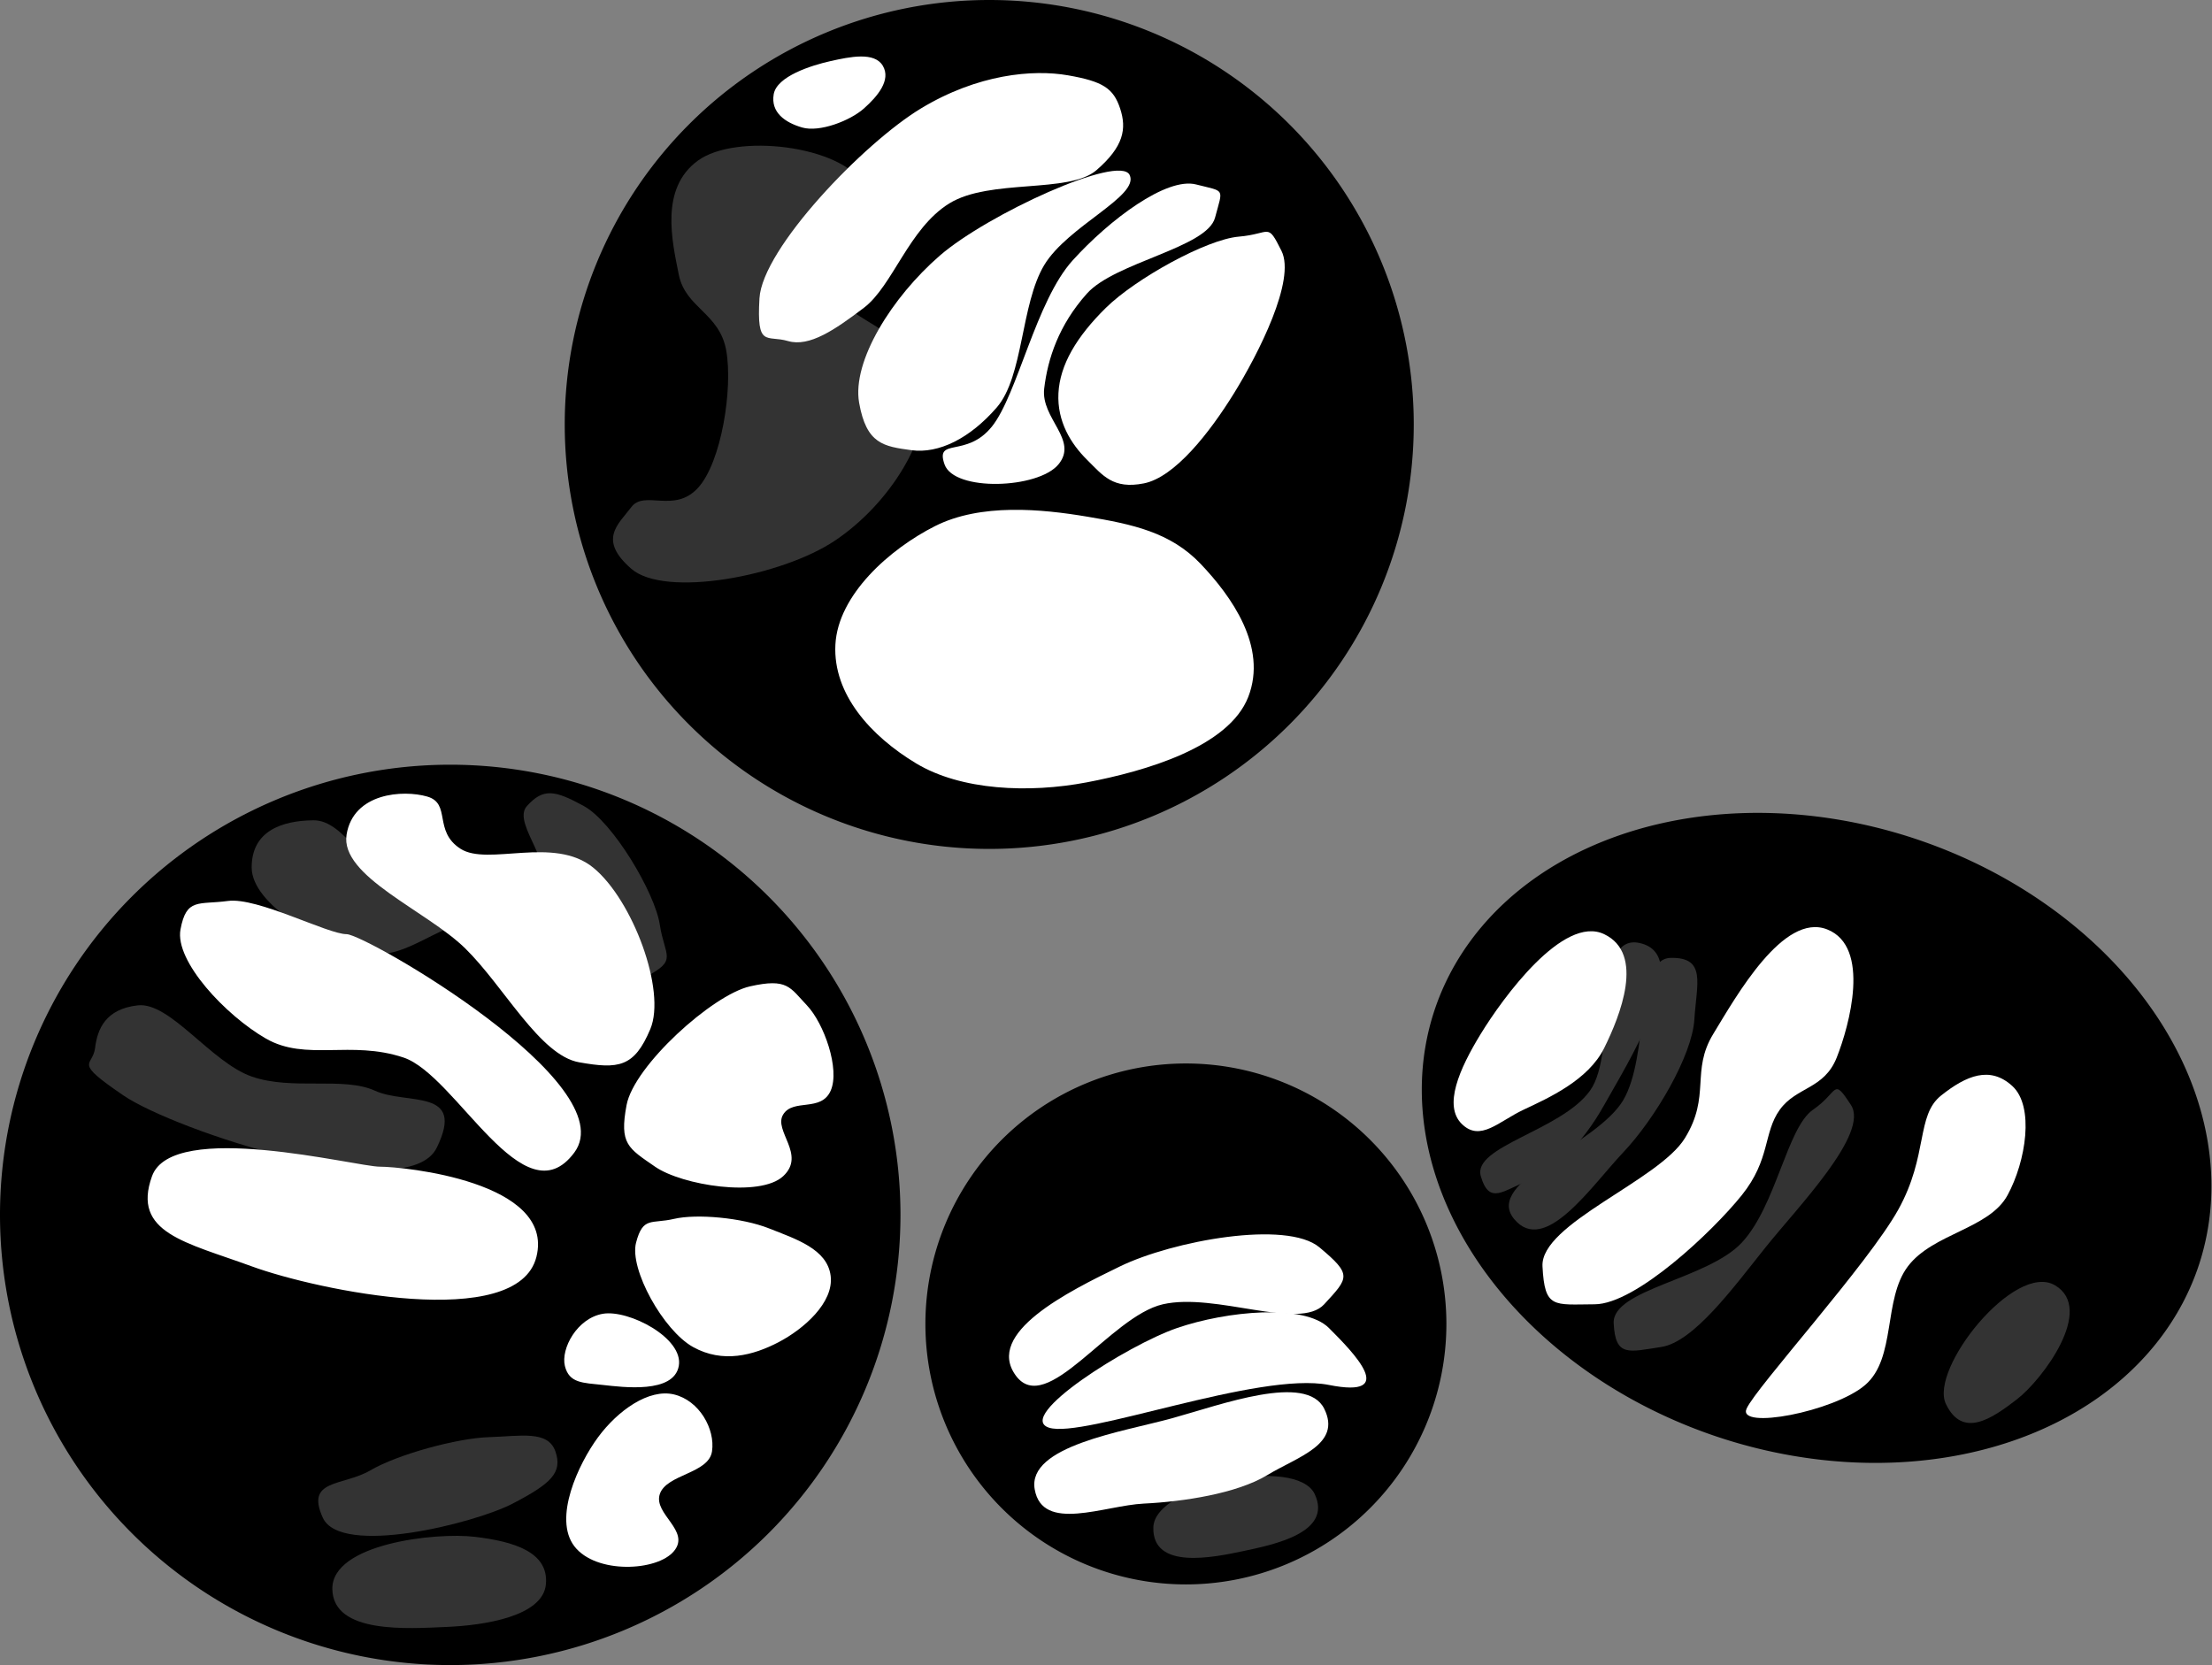<svg xmlns="http://www.w3.org/2000/svg" xmlns:dc="http://dublincore.org/documents/dcmi-terms/" height="258.906" width="343.909"><rect width="100%" height="100%" fill="#808080" stroke="none"/><path d="M138.5 188.906a68.5 68.5 0 0 1-137 0 68.5 68.5 0 1 1 137 0z" stroke="#000" stroke-width="3"/><path d="M21.421 156.324c-5.013.57-6.274 3.664-6.64 6.64-.367 2.977-3.56 1.94 4.427 7.379 7.987 5.437 44.122 17.46 48.697 8.116 4.574-9.344-4.69-6.605-9.592-8.854-4.903-2.25-12.861 0-19.184-2.214-6.322-2.213-12.695-11.638-17.708-11.067zM48.721 127.549c-4.919.05-9.627 1.672-9.592 7.378.035 5.706 10.834 11.957 17.708 13.28 6.874 1.325 11.562-5.491 19.184-5.164 7.622.327 19.269 11.485 24.348 8.854 5.08-2.63 2.976-3.122 2.213-8.116-.762-4.994-7.308-15.985-11.805-18.446-4.496-2.46-6.295-2.843-8.854 0-2.559 2.843 5.509 9.848 1.476 14.019-4.033 4.17-14.697.722-20.66-1.476-5.961-2.197-9.1-10.38-14.018-10.33zM76.02 223.466c-4.95.154-14.188 2.675-18.445 5.165s-10.16 1.314-7.378 7.378 23.587.872 29.513-2.213c5.925-3.085 7.8-4.805 6.64-8.116-1.16-3.311-5.379-2.367-10.33-2.214zM51.672 247.077c-.104-7.04 16.032-8.842 22.135-8.116 6.103.725 11.527 2.373 11.068 7.378-.46 5.005-9.58 6.394-15.495 6.64-5.915.246-17.603 1.137-17.708-5.902z" fill="#333"/><path d="M218.302 66a64.5 64.5 0 0 1-129 0 64.5 64.5 0 1 1 129 0z" stroke="#000" stroke-width="3"/><path d="M134.309 28.68c-3.502-6.057-19.901-8.025-25.824-3.69-5.923 4.336-3.99 12.499-2.951 17.708 1.038 5.21 6.327 5.937 7.378 11.806 1.051 5.868-.731 17.416-4.427 21.397-3.696 3.98-8.289.245-10.33 2.951-2.04 2.706-5.233 5.038 0 9.592 5.234 4.554 23.42 1.178 31.727-4.427 8.308-5.605 15.026-15.986 14.019-24.348-1.007-8.363-14.283-9.96-15.495-16.233-1.211-6.273 9.405-8.7 5.903-14.756z" fill="#333"/><path d="M223.376 205.863a39 39 0 0 1-78 0 39 39 0 1 1 78 0z" stroke="#000" stroke-width="3"/><path d="M179.316 237.485c.182-6.682 22.269-11.167 25.087-5.165 2.817 6.003-6.393 7.864-11.068 8.854-4.674.99-14.2 2.993-14.019-3.689z" fill="#333"/><path d="M340.445 196.23a61.135 47.485 18.61 1 1-115.875-39.021 61.135 47.485 18.61 0 1 115.875 39.02z" stroke="#000" stroke-width="3"/><path d="M302.534 218.301c-2.604-5.434 10.691-22.147 16.97-18.445 6.278 3.702-1.978 14.675-5.903 17.708-3.925 3.032-8.463 6.172-11.067.737zM250.886 205.758c-.26-5.292 14.582-6.816 19.921-12.543 5.34-5.727 7.03-17.887 11.068-20.659 4.037-2.772 3.013-5.173 5.902-.738 2.89 4.436-8.258 15.854-13.28 22.135-5.023 6.281-11.175 14.734-16.233 15.495-5.058.76-7.118 1.602-7.378-3.69zM235.391 189.526c-4.748-5.79 12.874-11.497 16.97-18.445 4.097-6.949 1.779-22.008 7.379-22.135 5.6-.128 4.039 3.983 3.689 9.591-.35 5.608-6.106 15.418-11.068 20.66-4.96 5.241-12.22 16.12-16.97 10.33z" fill="#333"/><path d="M230.227 182.886c-1.345-4.637 12.509-7.083 16.97-13.281 4.46-6.198.114-25.226 8.116-22.873 8.001 2.353-2.459 18.903-5.903 25.086-3.444 6.183-8.02 10.455-11.805 11.806-3.785 1.35-6.034 3.898-7.378-.738z" fill="#333"/><path d="M145.376 81.803c-7.104 3.585-15.102 10.723-15.494 18.446-.392 7.723 5.543 14.23 12.543 18.446 7 4.216 17.539 4.669 26.562 2.951 9.023-1.718 22.05-5.463 25.086-13.28 3.036-7.819-2.66-15.69-7.378-20.66-4.72-4.97-10.666-6.197-17.708-7.378-7.042-1.181-16.506-2.11-23.61 1.475zM129.144 9.496c-2.993.666-8.381 2.362-8.854 5.165-.472 2.803 1.732 4.384 4.427 5.165 2.696.78 7.435-1.038 9.592-2.951 2.157-1.914 4.252-4.425 2.951-6.64-1.3-2.217-5.122-1.404-8.116-.739zM166.036 11.71c-5.43-.945-14.006-.201-22.873 5.165-8.867 5.365-24.633 21.74-25.086 29.513-.453 7.772 1.09 5.662 4.427 6.64 3.337.979 7.308-1.755 11.805-5.165s6.983-12.34 13.28-16.232c6.299-3.892 18.621-1.489 22.874-5.165 4.252-3.676 4.727-6.442 3.689-9.591-1.039-3.15-2.687-4.22-8.116-5.165z" fill="#fff"/><path d="M175.627 27.204c-1.594-3.272-22.088 6.106-29.513 12.543-7.424 6.437-13.672 16.412-12.543 22.873 1.13 6.46 3.854 6.79 8.116 7.378 4.263.588 9.112-1.833 13.281-6.64 4.17-4.808 3.724-16.04 7.378-22.135 3.655-6.096 14.876-10.747 13.281-14.019z" fill="#fff"/><path d="M185.957 28.68c-4.598-1.174-13.453 5.474-19.184 11.805-5.73 6.33-8.573 20.855-12.543 25.824-3.97 4.969-8.876 1.632-7.378 5.903 1.498 4.27 14.545 3.811 17.708 0 3.163-3.812-2.77-7.14-2.214-11.806.557-4.665 2.272-9.868 6.64-14.756 4.37-4.889 18.683-7.116 19.922-11.805 1.24-4.69 1.647-3.991-2.951-5.165z" fill="#fff"/><path d="M192.597 36.796c-5.054.43-16.072 6.55-20.659 11.067-4.587 4.518-7.153 8.882-7.378 13.281-.225 4.4 1.96 7.887 4.427 10.33 2.467 2.442 4.044 4.64 8.854 3.689 4.81-.952 10.237-7.9 14.019-14.019 3.781-6.119 9.639-17.613 7.378-22.135-2.26-4.521-1.586-2.644-6.64-2.213zM23.635 182.886c-3.193 8.83 5.292 10.282 15.494 14.018 10.202 3.737 41.349 10.23 44.27-1.475 2.921-11.706-20.66-14.019-24.348-14.019-3.69 0-32.224-7.355-35.416 1.476zM28.062 144.519c-.916 4.941 7.047 13.385 13.28 16.97 6.235 3.585 13.18.208 21.398 2.951s18.701 25.41 26.562 14.757c7.86-10.655-32.465-33.94-35.416-33.94-2.952 0-13.86-5.782-18.446-5.165-4.585.617-6.463-.515-7.378 4.427zM53.886 129.762c1.064-6.485 8.784-6.992 12.543-5.902 3.759 1.09.895 5.36 5.165 8.116 4.27 2.755 14.54-2.065 20.659 2.95 6.118 5.017 11.358 19.122 8.854 25.087-2.504 5.965-4.952 6.242-11.068 5.165-6.115-1.077-11.682-11.804-17.708-17.708-6.025-5.904-19.509-11.222-18.445-17.708zM116.601 153.373c-5.844 1.319-18.036 12.356-19.183 18.445-1.148 6.09.243 6.692 4.427 9.592 4.183 2.9 16.31 4.83 19.92 1.476 3.612-3.354-1.562-7.063 0-9.592 1.564-2.53 5.888-.333 7.38-3.69 1.49-3.355-1.036-10.487-3.69-13.28-2.654-2.793-3.01-4.27-8.854-2.951zM104.796 189.526c-3.537.826-4.827-.414-5.903 3.69-1.076 4.102 4.225 13.654 8.854 16.232 4.63 2.577 9.373 1.297 13.281-.738 3.908-2.036 8.639-6.156 8.116-10.33-.522-4.174-5.42-5.723-9.592-7.378-4.172-1.655-11.22-2.302-14.756-1.476zM93.728 204.283c-4.001.686-6.559 5.422-5.902 8.116.657 2.693 2.793 2.61 5.902 2.951 3.11.341 11.021 1.394 11.806-2.951.784-4.346-7.804-8.803-11.806-8.116zM104.796 216.826c-3.92-.94-8.744 2.496-11.805 6.64s-7.026 12.623-3.69 16.97c3.337 4.347 12.891 3.914 15.495.738 2.603-3.176-3.242-5.751-2.214-8.854 1.029-3.103 7.595-3.158 8.117-6.64.52-3.483-1.983-7.915-5.903-8.854zM157.92 213.875c-4.796-6.59 8.04-13 16.232-16.97 8.19-3.97 25.872-7.23 30.988-2.952 5.117 4.278 4.572 4.688.738 8.854-3.833 4.167-16.883-1.88-25.086 0s-18.077 17.656-22.873 11.068z" fill="#fff"/><path d="M163.084 221.99c-5.3-1.751 12.221-12.852 19.922-15.494 7.7-2.642 19.784-3.826 23.61 0 3.826 3.826 10.909 11.022 0 8.854-10.909-2.167-38.232 8.393-43.532 6.64z" fill="#fff"/><path d="M160.87 231.582c-1.187-6.763 13.728-8.945 21.398-11.067s20.84-7.034 23.61-1.476c2.77 5.559-4.107 7.456-8.854 10.33-4.746 2.874-13.057 4.13-19.183 4.427-6.127.298-15.783 4.55-16.97-2.214zM227.275 174.77c-2.876-2.821-.441-8.478 2.952-14.02 3.393-5.54 12.812-18.537 19.183-15.493 6.372 3.043 2.474 12.702 0 17.707-2.473 5.006-8.677 7.773-12.543 9.592-3.866 1.82-6.716 5.034-9.592 2.214zM239.818 196.904c-.345-6.626 18.061-13.308 22.135-19.92 4.074-6.614.883-10.42 4.427-16.233 3.544-5.813 10.891-18.935 17.708-16.232 6.817 2.702 3.44 14.965 1.476 19.921-1.965 4.956-6.271 4.525-8.854 8.116-2.583 3.592-1.421 7.686-5.903 13.281-4.482 5.595-16.453 16.94-22.873 16.97-6.419.03-7.77.724-8.116-5.903zM271.545 219.04c1.476-3.32 18.945-22.548 23.61-30.99 4.666-8.44 2.719-14.585 6.64-17.707 3.923-3.122 7.606-4.643 11.068-1.476 3.462 3.167 2.125 11.692-.738 16.97-2.862 5.278-11.606 5.932-15.494 11.067-3.888 5.136-1.79 14.266-6.64 18.446-4.85 4.18-19.922 7.01-18.446 3.69z" fill="#fff"/></svg>